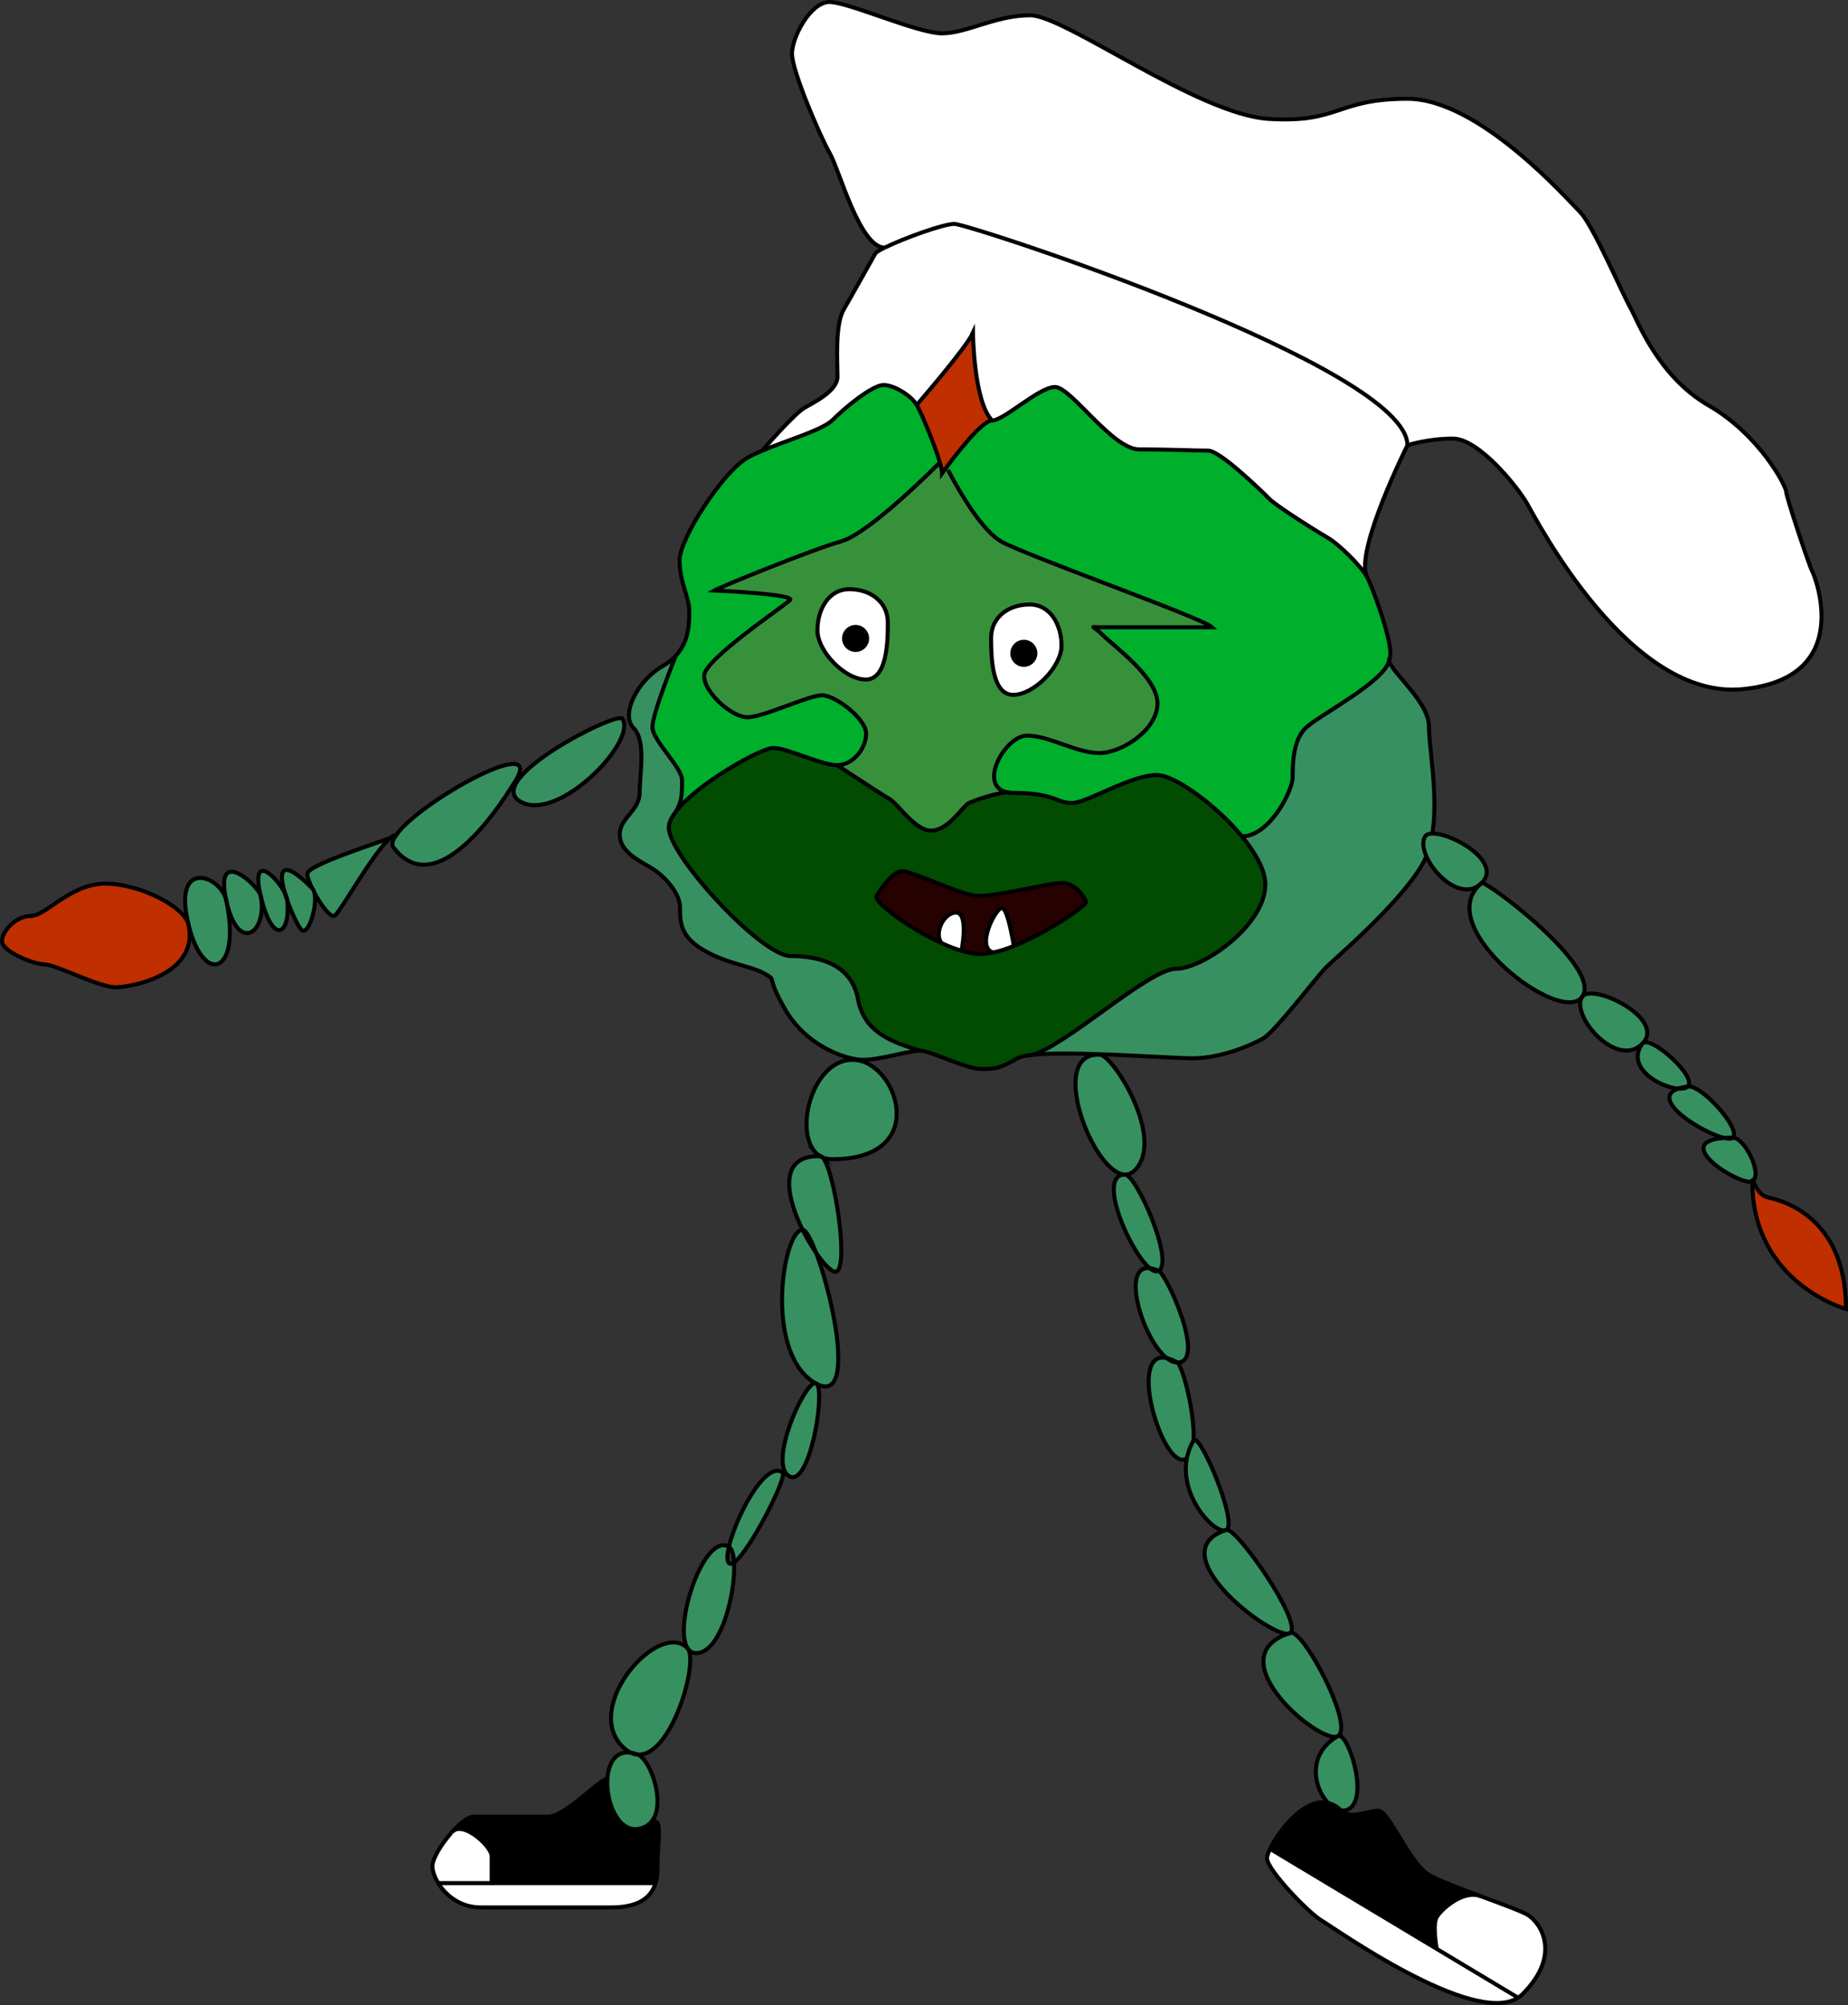 <?xml version="1.0" encoding="UTF-8"?><svg id="Layer_1" xmlns="http://www.w3.org/2000/svg" viewBox="0 0 461.51 500.66"><rect x="0" y="0" width="461.51" height="500.66" fill="#333333" stroke="none"/><defs><style>.cls-1,.cls-2{fill:#fff;}.cls-3{fill:none;}.cls-3,.cls-4,.cls-2{stroke:#000;stroke-miterlimit:10;}.cls-5{fill:#bf2f00;}.cls-6{fill:#37913a;}.cls-7{fill:#379060;}.cls-8{fill:#00af2c;}.cls-9{fill:#024c01;}.cls-10{fill:#250100;}</style></defs><g><g><path class="cls-1" d="M452.54,142.57c.68,1.19,10.91,26.7-17.3,29.51-28.22,2.81-51.33-41.93-53.87-46.34-2.55-4.42-12.13-16.22-18.52-16.22s-11.36,1.66-11.36,1.66c-.1-19.52-109.53-55.27-113.14-55.27-2.81,0-12.77,3.64-17.39,5.92h-.01c-6.28-.02-11.29-19.35-13.71-23.54s-9.45-20.6-9.45-24.85,4.68-12.94,9.36-12.94,21.96,7.83,28.12,7.83,13.33-4.51,22.01-4.51,41.79,24.77,59.57,25.87c17.79,1.11,16.77-5.02,34.64-5.02s40,25.19,43.15,28.34,10.64,20.57,12.43,23.66c1.78,3.09,6.86,17.21,19.66,24.6,12.79,7.38,19.32,20.17,19.32,21.45s5.8,18.65,6.49,19.85Z"/><path class="cls-7" d="M356.85,181.4c0,6.76,3.98,24.7-1.66,34.46-5.63,9.76-21.63,23.3-24,25.66-2.36,2.37-12.74,16.04-15.7,17.75s-10.59,4.98-17.61,4.98c-6.02,0-30.43-1.96-40.24-.84,8.18-1.91,29.59-21.5,36.02-21.5,6.77,0,22.34-10.85,22.34-21.07,0-3.5-2.41-7.83-5.84-11.99,6.8,0,12.66-11.24,12.66-14.82s0-9.01,3.2-12.21,19.59-11.42,20.91-16.86c.48,2.93,9.92,10.21,9.92,16.44Z"/><path class="cls-8" d="M341.28,143.86c1.59,2.76,7.09,18.11,5.74,20.43-.11,.19-.13,.41-.09,.67-1.32,5.44-17.85,13.8-20.91,16.86s-3.2,8.64-3.2,12.21-5.86,14.82-12.66,14.82c-6.56-7.96-16.86-15.33-21.22-15.33-6.64,0-17.49,7-21.28,7s-4.38-2.53-14.47-2.53c-.47,0-.9-.03-1.29-.09-8.07-1.21-.74-14.21,4.59-14.21,5.6,0,12.28,4.34,18.02,4.34s14.56-5.87,14.56-12.38-10.87-14.28-13.57-16.98c-2.7-2.69-3.54-2.04-.73-2.04h27.96c-2.3-2.3-46.65-17.94-52.73-21.45-6.07-3.5-13.24-17.84-13.24-17.84h-.86c2.15-2.95,9.23-12.35,11.87-12.35,2.97,0,11.68-8.36,15.7-8.36s14.3,15.57,21,15.57,14.24,.32,17.24,.32,13.24,9.99,15.25,12,12.22,8.37,14.75,9.83,7.98,6.76,9.57,9.51Z"/><path class="cls-1" d="M351.49,111.18s-12.99,25.88-10.21,32.68c-1.59-2.75-7.04-8.05-9.57-9.51s-12.74-7.82-14.75-9.83-12.25-12-15.25-12-10.54-.32-17.24-.32-16.98-15.57-21-15.57-12.73,8.36-15.7,8.36c-4.6-4.59-4.79-21.89-4.79-21.89-1.7,3.79-14.04,18-14.04,18-1.24-2.14-5.49-4.96-8.28-4.96s-9.47,5.47-12.66,8.66c-2.61,2.61-11.32,5.05-17.67,7.75,0,0,7.96-9.2,10.54-10.69s8.28-4.27,8.28-7.81-.67-12.87,1.53-16.7c2.21-3.82,7.1-12.61,7.92-14.04,.18-.31,1.05-.84,2.35-1.48h.01c4.62-2.28,14.58-5.92,17.39-5.92,3.61,0,113.04,35.75,113.14,55.27Z"/><path class="cls-9" d="M168.86,202.55c5.43-7.01,21.26-15.79,24.21-15.79,3.57,0,12,4.3,15.98,4.3,0,0,10.98,7.23,13.12,8.46,2.14,1.24,6.34,7.89,10.34,7.89,4.25,0,7.92-6.01,9.29-6.8s8.39-3.04,10.1-2.71c.39,.06,.82,.09,1.29,.09,10.09,0,10.67,2.53,14.47,2.53s14.64-7,21.28-7c4.36,0,14.66,7.37,21.22,15.33,3.43,4.16,5.84,8.49,5.84,11.99,0,10.22-15.57,21.07-22.34,21.07s-27.84,19.59-36.02,21.5c-.41,.04-.79,.09-1.14,.15h-.01c-1.08,.17-1.9,.4-2.4,.69-4.63,2.67-5.62,2.67-9.19,2.67s-12.64-4.59-15.19-4.59c-6.59-2.05-13.86-4.28-15.45-12.89s-9.58-10.72-16.85-10.72-30.39-25.03-30.39-32.05c0-1.23,.69-2.63,1.84-4.12Zm102.33,22.82c0-1.02-2.61-4.91-5.91-4.91s-15.53,3.26-21.28,3.26c-3.32,0-16.27-6.2-18.63-6.2s-5.3,4.2-6.45,6.2c-.84,1.45,7.98,8.06,16.35,11.84,1.66,.75,3.3,1.39,4.85,1.85,1.39,.42,2.7,.7,3.88,.79,1.2,.09,2.57-.04,4.03-.36h.01c1.62-.35,3.37-.92,5.14-1.62,8.64-3.43,18.01-10.11,18.01-10.85Z"/><path class="cls-6" d="M302.73,156.63h-27.96c-2.81,0-1.97-.65,.73,2.04,2.7,2.7,13.57,10.47,13.57,16.98s-8.81,12.38-14.56,12.38-12.42-4.34-18.02-4.34-12.66,13-4.59,14.21c-1.71-.33-8.73,1.92-10.1,2.71s-5.04,6.8-9.29,6.8c-4,0-8.2-6.65-10.34-7.89-2.14-1.23-13.12-8.46-13.12-8.46,3.99,0,7.25-4.18,7.25-7.88s-7.66-9.57-11.02-9.57-14.64,5.49-18.61,5.49-10.84-6.26-10.84-10.34,19.92-17.36,21.45-18.9c1.53-1.53-18.89-2.42-18.89-2.42,1.59-.92,24.38-10.21,31.66-12.26,7.27-2.04,24.67-19.7,24.67-19.7,.34,1.17,.55,2.13,.55,2.72,0,0,.23-.32,.63-.87h.86s7.17,14.35,13.24,17.85c6.08,3.51,50.43,19.15,52.73,21.45Z"/><path class="cls-10" d="M265.28,220.46c3.3,0,5.91,3.89,5.91,4.91,0,.74-9.37,7.42-18.01,10.85,0,0-1.45-9.5-2.99-9.5s-6.59,9.84-2.16,11.12c-1.46,.32-2.83,.45-4.03,.36-1.18-.09-2.49-.37-3.88-.79,0,0,1.9-9.53-1.35-9.53s-5.65,5.53-3.5,7.68c-8.37-3.78-17.19-10.39-16.35-11.84,1.15-2,4.08-6.2,6.45-6.2s15.31,6.2,18.63,6.2c5.75,0,17.98-3.26,21.28-3.26Z"/><path class="cls-1" d="M250.19,226.72c1.54,0,2.99,9.5,2.99,9.5-1.77,.7-3.52,1.27-5.14,1.62h-.01c-4.43-1.28,.63-11.12,2.16-11.12Z"/><path class="cls-5" d="M242.98,83.1s.19,17.3,4.79,21.89c-2.64,0-9.72,9.4-11.87,12.34-.4,.55-.63,.87-.63,.87,0-.59-.21-1.55-.55-2.72-1.34-4.66-4.79-12.67-5.78-14.38,0,0,12.34-14.21,14.04-18Z"/><path class="cls-1" d="M238.77,227.88c3.25,0,1.35,9.53,1.35,9.53-1.55-.46-3.19-1.1-4.85-1.85-2.15-2.15,.24-7.68,3.5-7.68Z"/><path class="cls-8" d="M228.94,101.1c.99,1.71,4.44,9.72,5.78,14.38,0,0-17.4,17.66-24.67,19.7-7.28,2.05-30.07,11.34-31.66,12.26,0,0,20.42,.89,18.89,2.42-1.53,1.54-21.45,14.81-21.45,18.9s6.86,10.34,10.84,10.34,15.24-5.49,18.61-5.49,11.02,5.88,11.02,9.57-3.26,7.88-7.25,7.88-12.41-4.3-15.98-4.3c-2.95,0-18.78,8.78-24.21,15.79,1.51-2.64,1.48-4.58,1.48-7.75s-7.4-9.83-7.4-13.27,5.66-17.34,5.83-17.78c0,0,0-.01,.01-.01,3.34-3.64,3.35-8.13,3.35-11.07,0-3.7-2.42-7.27-2.42-12.76s10.86-22.08,16.85-25.54c1.08-.63,2.37-1.23,3.77-1.82,6.35-2.7,15.06-5.14,17.67-7.75,3.19-3.19,9.87-8.66,12.66-8.66s7.04,2.82,8.28,4.96Z"/><path class="cls-7" d="M229.71,262.33c-2.56,0-9.83,2.3-14.17,2.3s-14.21-3.5-19.41-12.51-1.82-7.06-5.2-9.01-9.13-2.35-15.1-5.8c-5.96-3.44-6-7.02-6-10.72s-4.08-8.1-7.53-10.09c-3.44-1.99-7.53-4.08-7.53-8.17s4.98-5.87,4.98-10.47,1.66-12.89-1.53-16.08,.65-11.62,7.27-15.45c1.35-.78,2.42-1.65,3.28-2.58-.17,.44-5.83,14.4-5.83,17.78s7.4,10.08,7.4,13.27,.03,5.11-1.48,7.75c-1.15,1.49-1.84,2.89-1.84,4.12,0,7.02,23.11,32.05,30.39,32.05s15.26,2.11,16.85,10.72,8.86,10.84,15.45,12.89Z"/></g><g><path class="cls-3" d="M168.77,163.75c-.17,.44-5.83,14.4-5.83,17.78s7.4,10.08,7.4,13.27,.03,5.11-1.48,7.75c0,.02-.02,.03-.03,.05"/><path class="cls-3" d="M256.49,263.56c-1.08,.17-1.9,.4-2.4,.69-4.63,2.67-5.62,2.67-9.19,2.67s-12.64-4.59-15.19-4.59-9.83,2.3-14.17,2.3-14.21-3.5-19.41-12.51-1.82-7.06-5.2-9.01-9.13-2.35-15.1-5.8c-5.96-3.44-6-7.02-6-10.72s-4.08-8.1-7.53-10.09c-3.44-1.99-7.53-4.08-7.53-8.17s4.98-5.87,4.98-10.47,1.66-12.89-1.53-16.08,.65-11.62,7.27-15.45c1.35-.78,2.42-1.65,3.28-2.58,0,0,0-.01,.01-.01,3.34-3.64,3.35-8.13,3.35-11.07,0-3.7-2.42-7.27-2.42-12.76s10.86-22.08,16.85-25.54c1.08-.63,2.37-1.23,3.77-1.82,6.35-2.7,15.06-5.14,17.67-7.75,3.19-3.19,9.87-8.66,12.66-8.66s7.04,2.82,8.28,4.96c.99,1.71,4.44,9.72,5.78,14.38,.34,1.17,.55,2.13,.55,2.72,0,0,.23-.32,.63-.87,2.15-2.94,9.23-12.34,11.87-12.34,2.97,0,11.68-8.36,15.7-8.36s14.3,15.57,21,15.57,14.24,.32,17.24,.32,13.24,9.99,15.25,12,12.22,8.37,14.75,9.83,7.98,6.76,9.57,9.51c1.59,2.76,7.09,18.11,5.74,20.43-.11,.19-.13,.41-.09,.67,.48,2.93,9.92,10.21,9.92,16.44,0,6.76,3.98,24.7-1.66,34.46-5.63,9.76-21.63,23.3-24,25.66-2.36,2.37-12.74,16.04-15.7,17.75s-10.59,4.98-17.61,4.98c-6.02,0-30.43-1.96-40.24-.84-.41,.04-.79,.09-1.14,.15"/><path class="cls-3" d="M228.94,101.1s12.34-14.21,14.04-18c0,0,.19,17.3,4.79,21.89"/><path class="cls-3" d="M236.76,117.34s7.17,14.34,13.24,17.84c6.08,3.51,50.43,19.15,52.73,21.45h-27.96c-2.81,0-1.97-.65,.73,2.04,2.7,2.7,13.57,10.47,13.57,16.98s-8.81,12.38-14.56,12.38-12.42-4.34-18.02-4.34-12.66,13-4.59,14.21c.39,.06,.82,.09,1.29,.09,10.09,0,10.67,2.53,14.47,2.53s14.64-7,21.28-7c4.36,0,14.66,7.37,21.22,15.33,3.43,4.16,5.84,8.49,5.84,11.99,0,10.22-15.57,21.07-22.34,21.07s-27.84,19.59-36.02,21.5c-.41,.1-.8,.15-1.14,.15h-.01"/><path class="cls-3" d="M234.72,115.48s-17.4,17.66-24.67,19.7c-7.28,2.05-30.07,11.34-31.66,12.26,0,0,20.42,.89,18.89,2.42-1.53,1.54-21.45,14.81-21.45,18.9s6.86,10.34,10.84,10.34,15.24-5.49,18.61-5.49,11.02,5.88,11.02,9.57-3.26,7.88-7.25,7.88-12.41-4.3-15.98-4.3c-2.95,0-18.78,8.78-24.21,15.79-1.15,1.49-1.84,2.89-1.84,4.12,0,7.02,23.11,32.05,30.39,32.05s15.26,2.11,16.85,10.72,8.86,10.84,15.45,12.89"/><path class="cls-3" d="M209.05,191.06s10.98,7.23,13.12,8.46c2.14,1.24,6.34,7.89,10.34,7.89,4.25,0,7.92-6.01,9.29-6.8s8.39-3.04,10.1-2.71"/><path class="cls-3" d="M347.02,164.29c0,.22-.03,.44-.09,.67-1.32,5.44-17.85,13.8-20.91,16.86s-3.2,8.64-3.2,12.21-5.86,14.82-12.66,14.82"/><path class="cls-3" d="M220.96,61.83c4.62-2.28,14.58-5.92,17.39-5.92,3.61,0,113.04,35.75,113.14,55.27,0,0-12.99,25.88-10.21,32.68"/><path class="cls-3" d="M190.33,112.55s7.96-9.2,10.54-10.69,8.28-4.27,8.28-7.81-.67-12.87,1.53-16.7c2.21-3.82,7.1-12.61,7.92-14.04,.18-.31,1.05-.84,2.35-1.48"/><path class="cls-3" d="M351.49,111.18s4.98-1.66,11.36-1.66,15.97,11.8,18.52,16.22c2.54,4.41,25.65,49.15,53.87,46.34,28.21-2.81,17.98-28.32,17.3-29.51-.69-1.2-6.49-18.58-6.49-19.85s-6.53-14.07-19.32-21.45c-12.8-7.39-17.88-21.51-19.66-24.6-1.79-3.09-9.28-20.51-12.43-23.66s-25.27-28.34-43.15-28.34-16.85,6.13-34.64,5.02c-17.78-1.1-50.89-25.87-59.57-25.87s-15.86,4.51-22.01,4.51S211.83,.5,207.15,.5s-9.36,8.68-9.36,12.94,7.03,20.66,9.45,24.85,7.43,23.52,13.71,23.54h.01"/><path class="cls-3" d="M248.03,237.84c-1.46,.32-2.83,.45-4.03,.36-1.18-.09-2.49-.37-3.88-.79-1.55-.46-3.19-1.1-4.85-1.85-8.37-3.78-17.19-10.39-16.35-11.84,1.15-2,4.08-6.2,6.45-6.2s15.31,6.2,18.63,6.2c5.75,0,17.98-3.26,21.28-3.26s5.91,3.89,5.91,4.91c0,.74-9.37,7.42-18.01,10.85-1.77,.7-3.52,1.27-5.14,1.62"/><path class="cls-3" d="M253.18,236.22s-1.45-9.5-2.99-9.5-6.59,9.84-2.16,11.12h.01"/><path class="cls-3" d="M240.12,237.41s1.9-9.53-1.35-9.53-5.65,5.53-3.5,7.68"/></g></g><g><g><path class="cls-7" d="M355.87,208.91c2-3.47,20.29,5.44,14.16,11.57-.2,.16-.38,.32-.56,.49-6.2,4.87-16.19-7.58-13.6-12.06Z"/><path class="cls-7" d="M395.05,248.99c2.23-3.86,21.36,5.36,15.06,11.66-6.29,6.3-17.82-6.88-15.06-11.66Z"/><path class="cls-7" d="M370.03,220.48c.92-.75,30.55,21.27,25.02,28.51-5.45,7.12-37.06-17.2-25.58-28.02,.19-.14,.38-.31,.56-.49Z"/></g><g><path class="cls-3" d="M369.47,220.97c-6.2,4.87-16.19-7.58-13.6-12.06,2-3.47,20.29,5.44,14.16,11.57-.18,.18-.37,.35-.56,.49Z"/><path class="cls-3" d="M370.03,220.48c.92-.75,30.55,21.27,25.02,28.51-5.45,7.12-37.06-17.2-25.58-28.02,.18-.17,.36-.33,.56-.49Z"/><path class="cls-3" d="M395.05,248.99c2.23-3.86,21.36,5.36,15.06,11.66-6.29,6.3-17.82-6.88-15.06-11.66Z"/></g></g><g><g><path class="cls-7" d="M410.11,260.65c1.81-2.56,13.83,8.21,11.41,10.64-.97,.13-1.76,.31-2.4,.54-4.65-.35-13.17-5.29-9.01-11.18Z"/><path class="cls-7" d="M421.52,271.29c3.4-.47,13.4,10.6,11.21,12.79-.78,0-1.48,.02-2.12,.07-5.58-1.32-18.96-9.7-11.49-12.32,1.07,.08,1.94-.08,2.4-.54Z"/><path class="cls-7" d="M437.6,294.95c-2.54,1.46-20.96-9.81-6.99-10.8,1.04,.25,1.8,.25,2.12-.07,3.02,0,7.33,8.88,5.05,10.75-.13-.25-.18-.27-.18,.12Z"/><path class="cls-5" d="M437.78,294.83c.37,.75,1.4,3.6,3.69,4.16,1.7,.42,19.54,3.53,19.54,27.87,0,0-23.41-6.47-23.41-31.91l.18-.12Z"/></g><g><path class="cls-3" d="M419.12,271.83c-4.65-.35-13.17-5.29-9.01-11.18,1.81-2.56,13.83,8.21,11.41,10.64-.46,.46-1.33,.62-2.4,.54Z"/><path class="cls-3" d="M421.52,271.29c3.4-.47,13.4,10.6,11.21,12.79-.32,.32-1.08,.32-2.12,.07-5.58-1.32-18.96-9.7-11.49-12.32,.64-.23,1.43-.41,2.4-.54Z"/><path class="cls-3" d="M432.73,284.08c3.02,0,7.33,8.88,5.05,10.75l-.18,.12c-2.54,1.46-20.96-9.81-6.99-10.8,.64-.05,1.34-.07,2.12-.07Z"/><path class="cls-3" d="M437.6,294.95c0-.39,.05-.37,.18-.12,.37,.75,1.4,3.6,3.69,4.16,1.7,.42,19.54,3.53,19.54,27.87,0,0-23.41-6.47-23.41-31.91Z"/></g></g><g><g><path class="cls-7" d="M97.53,209.22c-4.22,3.42-12.56,18.61-13.97,19.43-1.59,.92-6.81-7.92-6.81-10.47,0-2.06,15.79-7.12,20.78-8.96Z"/><path class="cls-7" d="M98.92,208.54c5.93-8.55,38.59-26.46,29.34-12.83-.85,1.25-18.36,31.06-29.98,15.92-.53-.69-.29-1.7,.51-2.91,.25-.12,.31-.18,.13-.18Z"/><path class="cls-7" d="M155.41,179.46c3.86,5.47-16,26.14-25.47,20.68-9.47-5.47,24.1-22.61,25.47-20.68Z"/></g><g><path class="cls-3" d="M155.41,179.46c-1.37-1.93-34.94,15.21-25.47,20.68,9.47,5.46,29.33-15.21,25.47-20.68Z"/><path class="cls-3" d="M98.92,208.54c5.93-8.55,38.59-26.46,29.34-12.83-.85,1.25-18.36,31.06-29.98,15.92-.53-.69-.29-1.7,.51-2.91,.04-.06,.08-.12,.13-.18Z"/><path class="cls-3" d="M97.53,209.22c.54-.44,1.01-.68,1.39-.68,.18,0,.12,.06-.13,.18-.24,.12-.68,.29-1.26,.5"/><path class="cls-3" d="M97.53,209.22c-4.99,1.84-20.78,6.9-20.78,8.96,0,2.55,5.22,11.39,6.81,10.47,1.41-.82,9.75-16.01,13.97-19.43Z"/></g></g><g><g><path class="cls-5" d="M47.05,230.78c2.81,12.51-14.13,15.74-18.21,15.74s-14.98-5.71-17.71-5.71-10.63-3.23-10.63-5.78,3.49-6.32,7.23-6.32,9.87-8.06,18.55-8.06,19.8,5.81,20.77,10.13Z"/><path class="cls-7" d="M77.94,221.77c2.09,2.09-.71,12.35-2.69,10.37-.71-.71-2.34-4.01-3.51-7.33-.05-.48-.25-1.08-.56-1.72-1.58-5.27-1.31-9.39,6.76-1.32Z"/><path class="cls-7" d="M71.74,224.81c.86,8.68-3.67,11.5-6.65-1.18-2.59-11,4.05-4.76,6.09-.54,.16,.56,.35,1.14,.56,1.72Z"/><path class="cls-7" d="M65.09,223.63c1.87,8.85-5.53,15.15-8.59,1.18-3.07-13.96,8.08-3.58,8.59-1.18Z"/><path class="cls-7" d="M47.05,230.78c-4.06-16.69,8.13-12.15,9.45-5.97,3.9,18.32-5.62,21.71-9.45,5.97Z"/></g><g><path class="cls-3" d="M71.18,223.09c-1.58-5.27-1.31-9.39,6.76-1.32,2.09,2.09-.71,12.35-2.69,10.37-.71-.71-2.34-4.01-3.51-7.33-.21-.58-.4-1.16-.56-1.72Z"/><path class="cls-3" d="M71.74,224.81c-.05-.48-.25-1.08-.56-1.72-2.04-4.22-8.68-10.46-6.09,.54,2.98,12.68,7.51,9.86,6.65,1.18Z"/><path class="cls-3" d="M65.09,223.63c-.51-2.4-11.66-12.78-8.59,1.18,3.06,13.97,10.46,7.67,8.59-1.18Z"/><path class="cls-3" d="M56.5,224.81c-1.32-6.18-13.51-10.72-9.45,5.97,3.83,15.74,13.35,12.35,9.45-5.97Z"/><path class="cls-3" d="M47.05,230.78c-.97-4.32-12.09-10.13-20.77-10.13s-14.81,8.06-18.55,8.06-7.23,3.77-7.23,6.32,7.91,5.78,10.63,5.78,13.62,5.71,17.71,5.71,21.02-3.23,18.21-15.74Z"/></g></g><g><g><path class="cls-7" d="M294.03,340.22c1.77,1.03,7.4,24.26,1.27,24.26-5.67,0-13.53-27.48-3.93-25.37,.89,.71,1.79,1.11,2.66,1.11Z"/><path class="cls-7" d="M287.12,316.66c.87,.72,1.64,1.01,2.23,.67,2.09,.95,12,22.89,4.68,22.89-1.01-.58-1.89-.94-2.66-1.11-6.04-4.75-11.55-23.22-4.25-22.45Z"/><path class="cls-7" d="M280.92,293.28c2.9,0,12.4,21.75,8.43,24.05-.85-.39-1.59-.61-2.23-.67-5.05-4.22-13.31-23.38-6.2-23.38Z"/><path class="cls-7" d="M274.66,263.35c3.45,.17,16.47,21.13,8.73,28.87-.76,.76-1.59,1.09-2.47,1.06-8.05-.26-19.53-30.56-6.26-29.93Z"/></g><g><path class="cls-3" d="M274.66,263.35c3.45,.17,16.47,21.13,8.73,28.87-.76,.76-1.59,1.09-2.47,1.06-8.05-.26-19.53-30.56-6.26-29.93Z"/><path class="cls-3" d="M280.92,293.28c2.9,0,12.4,21.75,8.43,24.05-.59,.34-1.36,.05-2.23-.67-5.05-4.22-13.31-23.38-6.2-23.38Z"/><path class="cls-3" d="M289.35,317.33c2.09,.95,12,22.89,4.68,22.89-.87,0-1.77-.4-2.66-1.11-6.04-4.75-11.55-23.22-4.25-22.45,.64,.06,1.38,.28,2.23,.67Z"/><path class="cls-3" d="M294.03,340.22c1.77,1.03,7.4,24.26,1.27,24.26-5.67,0-13.53-27.48-3.93-25.37,.77,.17,1.65,.53,2.66,1.11Z"/></g></g><g><g><path class="cls-7" d="M334.11,433.5c2.36-1.36,7.93,15.2,2.73,18.21-.6,.35-1.25,.46-1.92,.37-1.05-1.04-2.15-1.64-3.26-1.89-3.57-3.78-5.37-12.18,2.45-16.69Z"/><path class="cls-1" d="M358.81,486.64l20.31,12.18c-11.34,7.27-46.04-17.51-49.09-19.28-3.16-1.82-13.62-12.68-13.62-15.57,0-.46,.27-1.28,.77-2.3l41.63,24.97Z"/><path class="cls-1" d="M381.43,478.09c3.22,1.86,8.77,9.88-1.19,19.83-.34,.34-.72,.64-1.12,.9l-20.31-12.18h0s-1.13-6,0-7.95,6.56-6.86,10.93-5.23c5.15,1.91,10.08,3.7,11.69,4.63Z"/><path d="M356.84,468.14c2.37,1.36,7.73,3.4,12.9,5.32-4.37-1.63-9.8,3.28-10.93,5.23s0,7.94,0,7.94h0l-41.63-24.96c2.15-4.5,8.55-12.87,14.48-11.48,1.01,1.06,2.15,1.75,3.26,1.89l.03,.03c2.33,2.34,6.74,0,9.29,0s7.87,13.3,12.6,16.03Z"/><path class="cls-7" d="M322.28,407.71c3.17-.99,16.04,23.36,11.83,25.79-4.14,2.4-30.1-19.24-12.57-25.54,.01,0,.01-.01,.02-.01,.32,0,.56-.08,.72-.24Z"/><path class="cls-7" d="M306.28,382.01c2.43-.78,18.9,22.81,16,25.7-.25,.08-.49,.16-.72,.24-.01,0-.01,.01-.02,.01-5.42,.13-31.62-20.3-15.58-25.84,.12-.02,.22-.06,.32-.11Z"/><path class="cls-7" d="M298.05,359.73c1.46-2.53,11.18,20.58,8.23,22.28-.11,.04-.22,.07-.32,.11-3.37,.75-14.15-11.59-7.91-22.39Z"/></g><g><path class="cls-3" d="M305.96,382.12c-3.37,.75-14.15-11.59-7.91-22.39,1.46-2.53,11.18,20.58,8.23,22.28-.1,.05-.2,.09-.32,.11Z"/><path class="cls-3" d="M321.54,407.96c-5.42,.13-31.62-20.3-15.58-25.84,.1-.04,.21-.07,.32-.11,2.43-.78,18.9,22.81,16,25.7-.16,.16-.4,.24-.72,.24"/><path class="cls-3" d="M322.28,407.71c3.17-.99,16.04,23.36,11.83,25.79-4.14,2.4-30.1-19.24-12.57-25.54,.01,0,.01-.01,.02-.01,.23-.08,.47-.16,.72-.24Z"/><path class="cls-3" d="M334.11,433.5c2.36-1.36,7.93,15.2,2.73,18.21-.6,.35-1.25,.46-1.92,.37-1.11-.14-2.25-.83-3.26-1.89-3.57-3.78-5.37-12.18,2.45-16.69Z"/><path class="cls-3" d="M334.92,452.08l.03,.03c2.33,2.34,6.74,0,9.29,0s7.87,13.3,12.6,16.03c2.37,1.36,7.73,3.4,12.9,5.32,5.15,1.91,10.08,3.7,11.69,4.63,3.22,1.86,8.77,9.88-1.19,19.83-.34,.34-.72,.64-1.12,.9-11.34,7.27-46.04-17.51-49.09-19.28-3.16-1.82-13.62-12.68-13.62-15.57,0-.46,.27-1.28,.77-2.3,2.15-4.5,8.55-12.87,14.48-11.48,1.11,.25,2.21,.85,3.26,1.89Z"/><polyline class="cls-3" points="317.17 461.67 317.18 461.67 358.81 486.64 379.12 498.82"/><path class="cls-3" d="M358.81,486.63s-1.13-5.99,0-7.94,6.56-6.86,10.93-5.23"/></g></g><g><g><path class="cls-7" d="M204.02,345.6c2.06,2.57-1.9,25.9-6.92,23.01-5.31-3.07,3.57-23.24,6.5-23.24,.14,.08,.28,.16,.42,.23Z"/><path class="cls-7" d="M203.82,312.86c4.48,11.9,9.68,37.57,.2,32.74-.12-.15-.26-.23-.42-.23-12.94-7.47-8.09-38.27-3.18-38.31,1.05,2.12,2.23,4.12,3.4,5.8Z"/><path class="cls-7" d="M205.38,288.97c2.89,2.7,6.65,26.72,3.58,28.5-.89,.52-2.97-1.47-5.14-4.61-1.32-3.49-2.58-5.8-3.39-5.8h0c-4.15-8.42-6.1-18.76,4.47-18.34,.16,.1,.32,.18,.49,.25Z"/><path class="cls-7" d="M213.82,264.69c10.46,1.13,18.49,24.77-6,24.77-.92,0-1.73-.17-2.44-.49-.17-.16-.33-.24-.49-.25-7.37-4.22-2.33-25.24,8.93-24.03Z"/></g><g><path class="cls-3" d="M204.89,288.72c-7.37-4.22-2.33-25.24,8.93-24.03,10.46,1.13,18.49,24.77-6,24.77-.92,0-1.73-.17-2.44-.49-.17-.07-.33-.15-.49-.25Z"/><path class="cls-3" d="M204.89,288.72c.16,.01,.32,.09,.49,.25,2.89,2.7,6.65,26.72,3.58,28.5-.89,.52-2.97-1.47-5.14-4.61-1.17-1.68-2.35-3.68-3.4-5.8-4.15-8.42-6.1-18.76,4.47-18.34Z"/><path class="cls-3" d="M203.82,312.86c-1.32-3.49-2.58-5.8-3.39-5.8h0c-4.91,.04-9.76,30.84,3.18,38.31,.14,.08,.28,.16,.42,.23,9.48,4.83,4.28-20.84-.2-32.74Z"/><path class="cls-3" d="M203.6,345.37c.16,0,.3,.08,.42,.23,2.06,2.57-1.9,25.9-6.92,23.01-5.31-3.07,3.57-23.24,6.5-23.24Z"/></g></g><g><g><path class="cls-1" d="M122.79,463.46v6.75h-13.35c-.96-1.55-1.45-3.09-1.45-4.21,0-1.87,2.24-5.53,4.75-8.38,.08-.11,.17-.2,.26-.29,2.81-2.7,9.79,3.78,9.79,6.13Z"/><path class="cls-1" d="M122.79,470.21h40.93c-1.52,4.97-6.4,6.07-11.12,6.07h-32.56c-5.12,0-8.75-3.05-10.6-6.07h13.35Z"/><path d="M136.84,453.63c4.34,0,12.89-9.45,14.82-9.45h.03c-.37,5.8,2.65,13.23,7.61,12.51,1.39-.2,2.44-.77,3.19-1.58h.01c3.19-1.57,1.71,3.5,1.71,11.54,0,1.37-.17,2.55-.49,3.56h-40.93v-6.75c0-2.35-6.98-8.83-9.79-6.13,1.9-2.1,3.91-3.7,5.2-3.7h18.64Z"/><path class="cls-7" d="M159.3,438.13c3.21,1.26,7.26,12.66,3.19,16.98-.75,.81-1.8,1.38-3.19,1.58-4.96,.72-7.98-6.71-7.61-12.51,.25-3.92,2.04-7.09,5.81-6.54,.59,.28,1.17,.43,1.74,.47,.02,0,.04,.01,.06,.02Z"/><path class="cls-7" d="M171.95,411.9c2.25,4.24-4.48,26.86-12.71,26.21-.63-.24-1.2-.4-1.74-.47-.67-.33-1.35-.82-2.03-1.5-10.08-10.09,9.05-31.74,16.2-24.63h0c.08,.15,.17,.27,.27,.39Z"/><path class="cls-7" d="M183.32,390.14c.44,7.46-3.24,22.64-9.46,22.64-.81,0-1.44-.32-1.91-.88-.08-.15-.17-.28-.27-.38h0c-3.54-5.75,4.15-28.88,10.36-25.3-.48,2.03-.54,3.55,0,4.09,.3,.3,.74,.21,1.29-.17Z"/><path class="cls-7" d="M195.44,367.65c1.35,.91-8.13,19.68-12.12,22.49-.11-2.03-.54-3.49-1.29-3.92,1.74-7.41,9.06-21.51,13.41-18.57Z"/></g><g><path class="cls-3" d="M182.03,386.22c1.74-7.41,9.06-21.51,13.41-18.57,1.35,.91-8.13,19.68-12.12,22.49-.55,.38-.99,.47-1.29,.17-.54-.54-.48-2.06,0-4.09Z"/><path class="cls-3" d="M171.67,411.51c-3.54-5.74,4.15-28.87,10.36-25.29,.75,.43,1.18,1.89,1.29,3.92,.44,7.46-3.24,22.64-9.46,22.64-.81,0-1.44-.32-1.91-.88-.1-.12-.19-.24-.27-.38"/><path class="cls-3" d="M171.68,411.52c.1,.1,.19,.23,.27,.38,2.25,4.24-4.48,26.86-12.71,26.21-.57-.04-1.15-.19-1.74-.47-.67-.33-1.35-.82-2.03-1.5-10.08-10.09,9.05-31.74,16.2-24.63h0Z"/><path class="cls-3" d="M159.24,438.11s.04,.01,.06,.02c3.21,1.26,7.26,12.66,3.19,16.98-.75,.81-1.8,1.38-3.19,1.58-4.96,.72-7.98-6.71-7.61-12.51,.25-3.92,2.04-7.09,5.81-6.54,.54,.07,1.11,.23,1.74,.47Z"/><path class="cls-3" d="M112.74,457.62c-2.51,2.85-4.75,6.51-4.75,8.38,0,1.12,.49,2.66,1.45,4.21,1.85,3.02,5.48,6.07,10.6,6.07h32.56c4.72,0,9.6-1.1,11.12-6.07,.32-1.01,.49-2.19,.49-3.56,0-8.04,1.48-13.11-1.71-11.53"/><path class="cls-3" d="M151.66,444.18c-1.93,0-10.48,9.45-14.82,9.45h-18.64c-1.29,0-3.3,1.6-5.2,3.7"/><path class="cls-3" d="M109.44,470.21h13.35v-6.75c0-2.35-6.98-8.83-9.79-6.13-.09,.09-.18,.18-.26,.29"/><line class="cls-3" x1="163.72" y1="470.21" x2="122.79" y2="470.21"/></g></g><path class="cls-2" d="M265.09,161.23c0,5.22-6.84,12.27-12.06,12.27s-5.52-8.99-5.52-14.2,4.38-8.36,9.6-8.36,7.99,5.08,7.99,10.3Z"/><circle class="cls-4" cx="255.69" cy="163.13" r="2.88"/><path class="cls-2" d="M204.15,157.41c0,5.22,6.84,12.27,12.06,12.27s5.52-8.99,5.52-14.2-4.38-8.36-9.6-8.36-7.99,5.08-7.99,10.3Z"/><circle class="cls-4" cx="213.67" cy="159.42" r="2.88"/></svg>